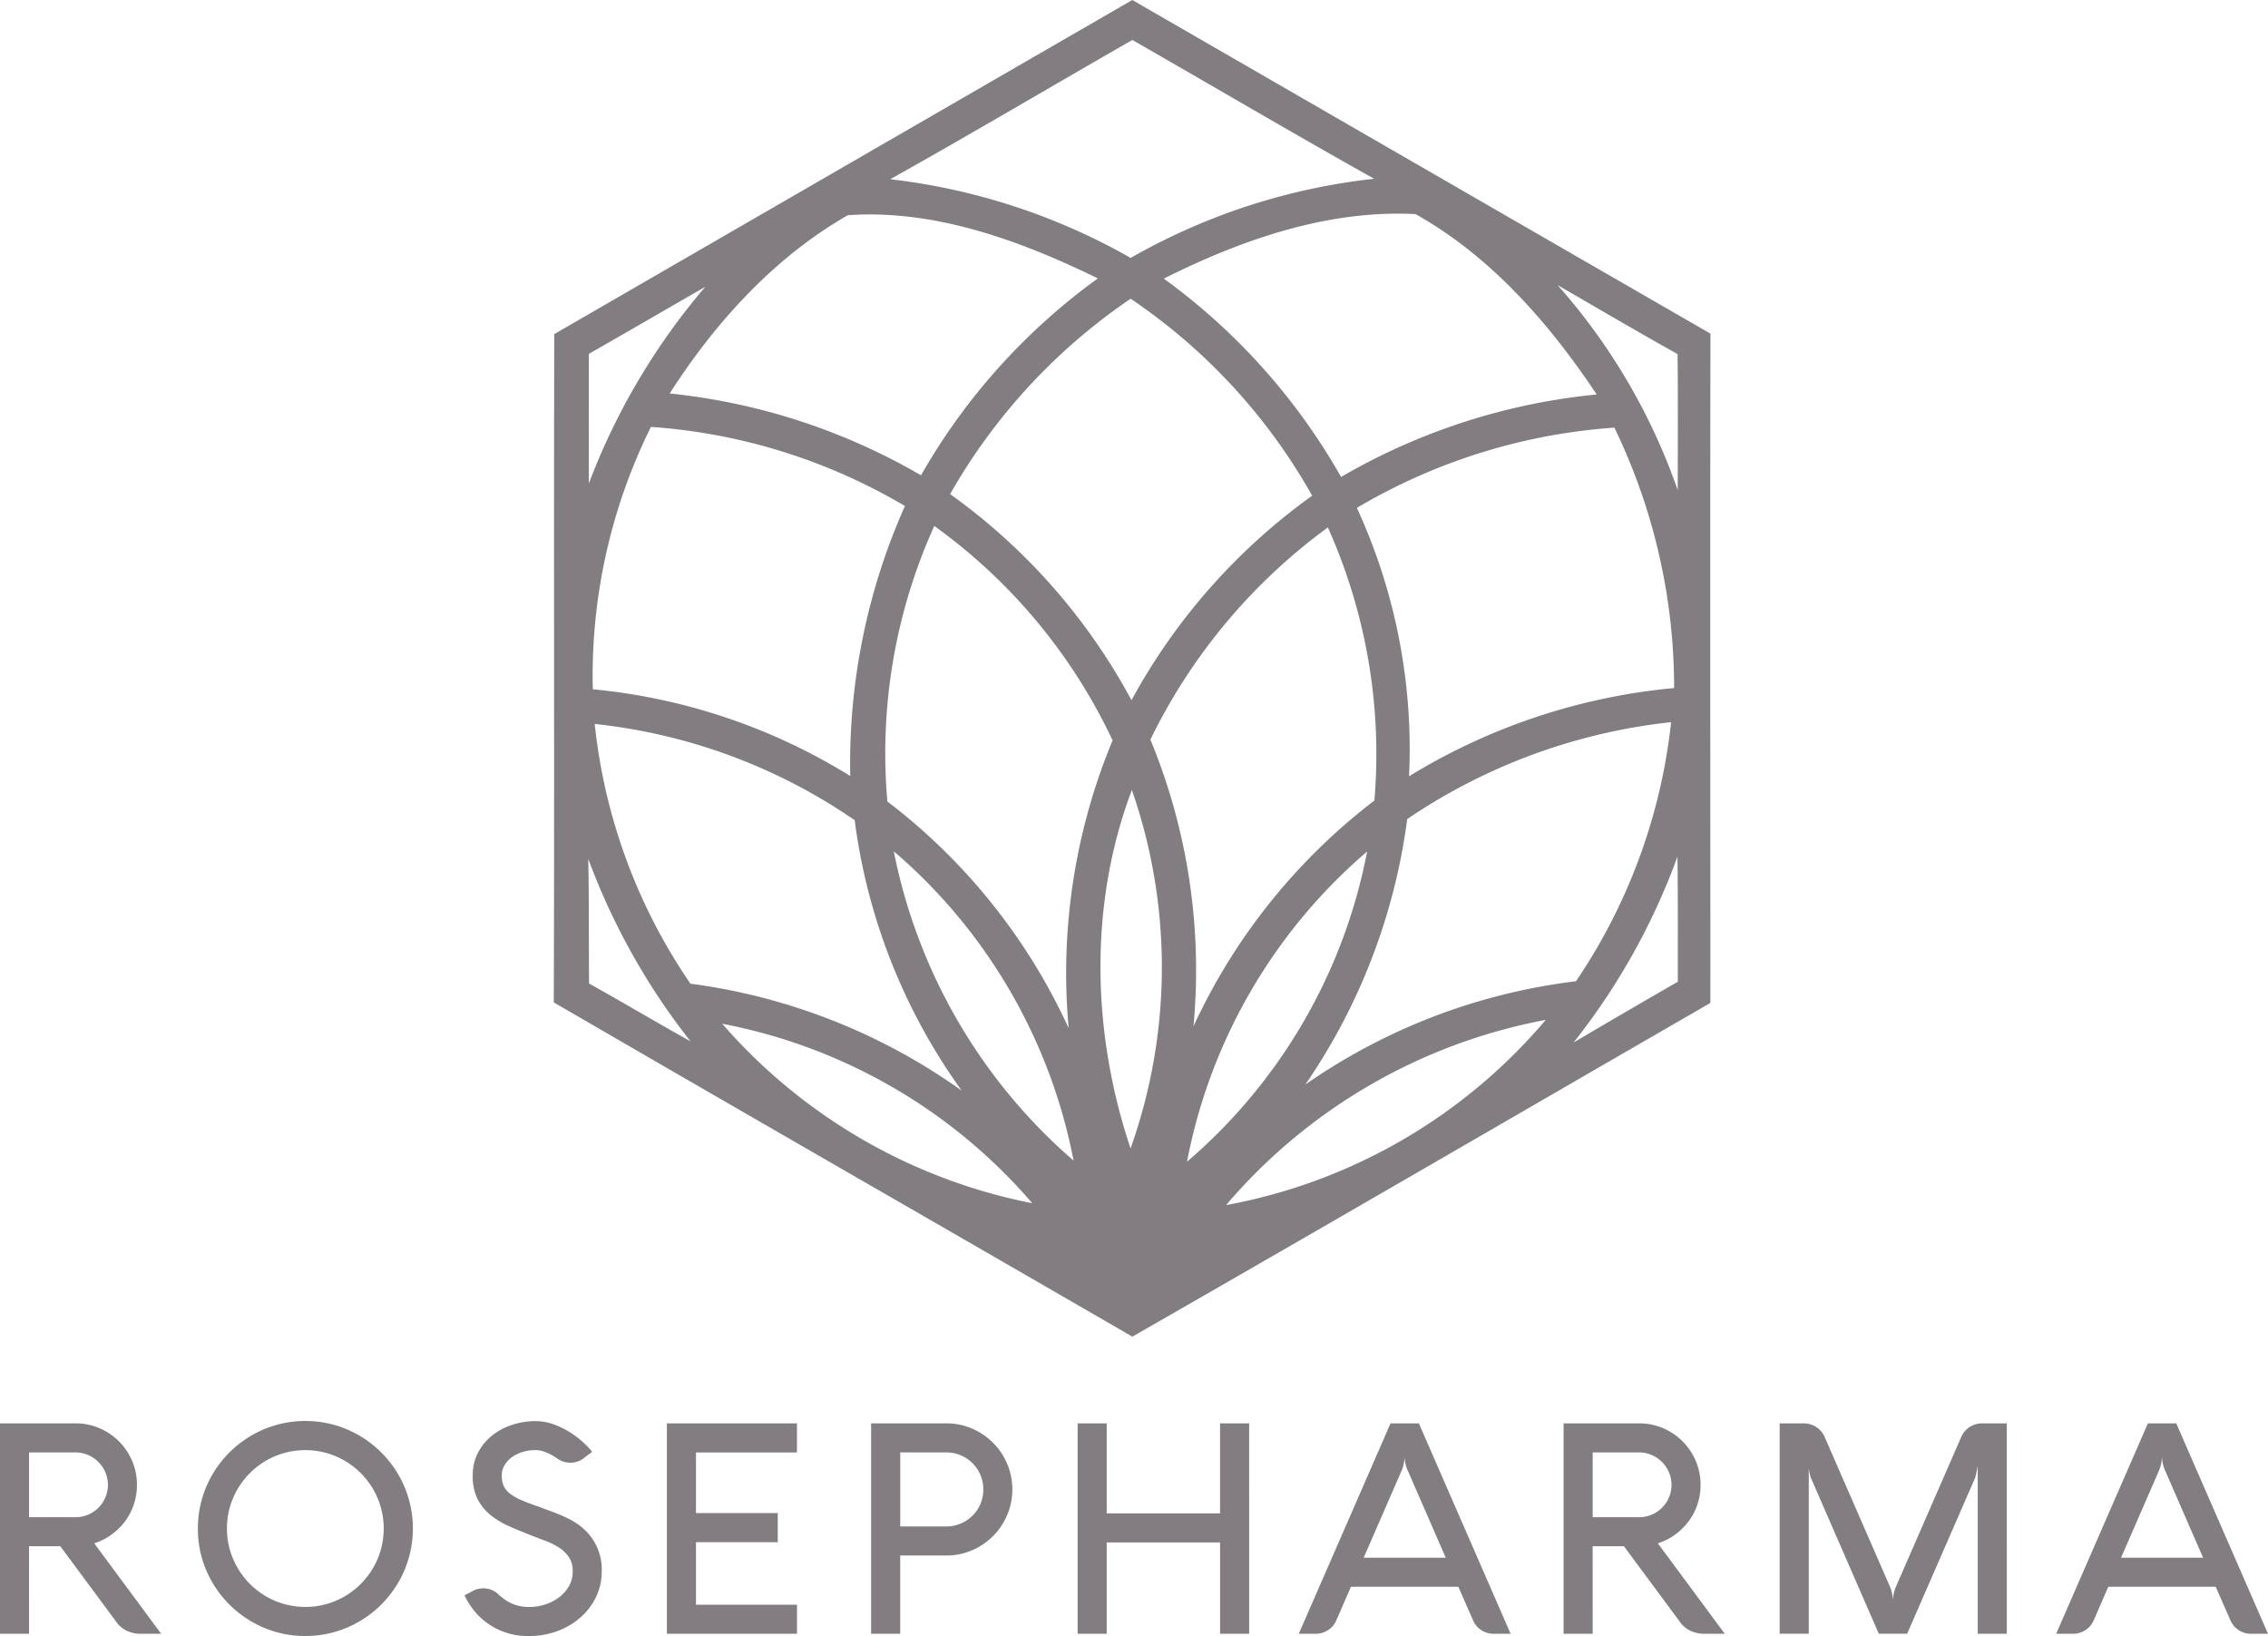 <svg xmlns="http://www.w3.org/2000/svg" width="194.922" height="140.576"><g id="Raggruppa_2" data-name="Raggruppa 2" transform="translate(-323.484 -227.35)" fill="#817d81"><path id="Tracciato_1" data-name="Tracciato 1" d="M371.122 256.058Q395.96 241.7 420.8 227.35q24.84 14.34 49.689 28.668c-.04 19.174-.007 38.349-.007 57.513-16.563 9.561-33.089 19.175-49.682 28.675-16.562-9.59-33.168-19.108-49.721-28.721.063-19.142-.01-38.283.04-57.427m28.871-13.308a54.372 54.372 0 0120.67 6.762 53.982 53.982 0 0120.923-6.8c-6.968-3.9-13.851-7.958-20.78-11.926-6.945 3.974-13.827 8.062-20.813 11.966m-3.641 3.091c-6.342 3.631-11.393 9.214-15.31 15.317a53.869 53.869 0 0121.6 7.032 53.678 53.678 0 0115.2-16.919c-6.643-3.241-14.011-5.956-21.49-5.43m27.156 5.447a53.849 53.849 0 0115.237 17.045 54.022 54.022 0 0121.969-7.088c-4.07-6.116-9.1-11.876-15.573-15.5-7.535-.39-14.957 2.2-21.633 5.543m-49.412 6.469c0 3.711-.01 7.422 0 11.136a56.952 56.952 0 0110.014-16.906c-3.338 1.922-6.669 3.858-10.014 5.77m83.257-5.913a52.541 52.541 0 0110.323 17.622c.014-3.9.03-7.8-.01-11.692-3.464-1.936-6.878-3.938-10.313-5.93m-52.207 17.962a52.093 52.093 0 0115.587 17.709 52.458 52.458 0 0115.527-17.573 49.86 49.86 0 00-15.6-16.925 50.418 50.418 0 00-15.517 16.789m-30.707 16.769a51.182 51.182 0 0122.126 7.455 54.263 54.263 0 014.7-23.2 49.618 49.618 0 00-21.833-6.8 48.208 48.208 0 00-4.994 22.549m65.668-15.59a49.577 49.577 0 014.484 23.062 52.937 52.937 0 0122.782-7.582 51.247 51.247 0 00-5.136-22.375 50.26 50.26 0 00-22.13 6.895m-40.35 25.231a51.319 51.319 0 0115.58 19.478 52.126 52.126 0 013.775-24.731 47.692 47.692 0 00-15.324-18.425 47.365 47.365 0 00-4.031 23.681m22.606-5.323a51.945 51.945 0 013.7 24.638 51.636 51.636 0 0115.55-19.4 47.568 47.568 0 00-4-23.469 49.3 49.3 0 00-15.25 18.229m-47.76-1.343a48.419 48.419 0 008.228 22.32 51.69 51.69 0 0123.315 9.19 50.892 50.892 0 01-9.2-23.241 48.428 48.428 0 00-22.343-8.269m69.832 8.172a52.352 52.352 0 01-8.754 22.812 51.521 51.521 0 0123.258-8.874 49.11 49.11 0 008.175-22.263 49.892 49.892 0 00-22.679 8.325m-23.778 28.3a46.353 46.353 0 00.113-30.8c-3.72 9.83-3.441 20.9-.113 30.8M400.3 300.5a47.249 47.249 0 0015.453 26.579A46.6 46.6 0 00400.3 300.5m-26.257.652c.067 3.568.04 7.139.067 10.707 2.921 1.632 5.8 3.345 8.721 4.97a57.6 57.6 0 01-8.788-15.677m51.457 26.024a46.659 46.659 0 0015.483-26.66 46.627 46.627 0 00-15.483 26.66m42.153-26.217a57.154 57.154 0 01-8.931 15.973q4.471-2.639 8.961-5.223c0-3.588.016-7.162-.03-10.75m-38.8 29.944a47.161 47.161 0 0027.479-15.916 47.59 47.59 0 00-27.474 15.913m-43.3-15.58a47.423 47.423 0 0026.646 15.421 46.637 46.637 0 00-26.646-15.421"/><g id="Raggruppa_1" data-name="Raggruppa 1"><path id="Tracciato_2" data-name="Tracciato 2" d="M325.982 367.737h-2.5v-18.081h6.485a5.16 5.16 0 012.063.416 5.281 5.281 0 012.808 2.808 5.158 5.158 0 01.416 2.062 5.241 5.241 0 01-.271 1.685 5.175 5.175 0 01-.764 1.458 5.381 5.381 0 01-1.167 1.142 5.187 5.187 0 01-1.47.737l5.754 7.773h-1.716a2.817 2.817 0 01-1.293-.285 2.347 2.347 0 01-.928-.851l-4.731-6.385h-2.688zm0-15.583v5.565h3.987a2.764 2.764 0 001.969-.808 2.867 2.867 0 00.6-.883 2.774 2.774 0 000-2.17 2.829 2.829 0 00-1.483-1.483 2.678 2.678 0 00-1.085-.221z"/><path id="Tracciato_3" data-name="Tracciato 3" d="M340.492 358.69a9.143 9.143 0 011.262-4.662 9.339 9.339 0 013.312-3.312 9.219 9.219 0 019.324 0 9.34 9.34 0 013.312 3.312 9.211 9.211 0 010 9.324 9.318 9.318 0 01-3.312 3.312 9.143 9.143 0 01-4.662 1.262 8.958 8.958 0 01-3.6-.726 9.293 9.293 0 01-4.914-4.915 8.95 8.95 0 01-.722-3.595zm2.5 0a6.535 6.535 0 00.529 2.624 6.786 6.786 0 003.579 3.586 6.751 6.751 0 005.249 0 6.783 6.783 0 003.584-3.583 6.772 6.772 0 000-5.248 6.789 6.789 0 00-3.584-3.584 6.775 6.775 0 00-5.249 0 6.792 6.792 0 00-3.583 3.584 6.531 6.531 0 00-.526 2.621z"/><path id="Tracciato_4" data-name="Tracciato 4" d="M371.454 352.731a4.913 4.913 0 00-1-.568 2.47 2.47 0 00-.946-.21 3.75 3.75 0 00-1.116.163 3.176 3.176 0 00-.922.455 2.284 2.284 0 00-.63.688 1.679 1.679 0 00-.234.865 2.166 2.166 0 00.177.922 1.832 1.832 0 00.567.676 4.8 4.8 0 001.016.562q.624.264 1.521.568c.294.118.59.229.889.335s.591.218.877.341.568.254.845.4a5.358 5.358 0 01.795.505 4.668 4.668 0 011.906 3.915 5.043 5.043 0 01-.505 2.26 5.528 5.528 0 01-1.363 1.761 6.315 6.315 0 01-1.981 1.149 6.777 6.777 0 01-2.347.411 5.925 5.925 0 01-4.075-1.451 5.81 5.81 0 01-.58-.587 5.733 5.733 0 01-.436-.574q-.183-.277-.309-.5a8.461 8.461 0 01-.2-.379l.606-.316a1.9 1.9 0 011-.29 1.85 1.85 0 011.388.593l.2.164a3.637 3.637 0 001.067.625 3.8 3.8 0 001.343.221 4.347 4.347 0 001.275-.2 4.117 4.117 0 001.192-.587 3.206 3.206 0 00.884-.959 2.524 2.524 0 00.346-1.331 2.1 2.1 0 00-.328-1.211 3 3 0 00-.852-.821 5.91 5.91 0 00-1.173-.58q-.65-.24-1.28-.492-.935-.364-1.824-.757a7.042 7.042 0 01-1.589-.952 4.267 4.267 0 01-1.123-1.375 4.367 4.367 0 01-.423-2.026 4.16 4.16 0 01.461-1.981 4.565 4.565 0 011.217-1.469 5.5 5.5 0 011.729-.916 6.448 6.448 0 011.993-.315 4.478 4.478 0 011.476.253 7.118 7.118 0 011.376.643 7.594 7.594 0 011.16.858 8.269 8.269 0 01.858.884l-.643.479a1.83 1.83 0 01-1.224.454 1.945 1.945 0 01-1.061-.303z"/><path id="Tracciato_5" data-name="Tracciato 5" d="M391.982 367.737H380.8v-18.081h11.179v2.5H383.3v5.212h7.027v2.5H383.3v5.375h8.68z"/><path id="Tracciato_6" data-name="Tracciato 6" d="M400.852 367.737h-2.5v-18.081h6.461a5.51 5.51 0 012.208.448 5.7 5.7 0 013.021 3.022 5.665 5.665 0 010 4.416 5.7 5.7 0 01-3.021 3.021 5.475 5.475 0 01-2.208.448h-3.962zm3.962-9.224a3.117 3.117 0 001.236-.246 3.176 3.176 0 001.7-1.69 3.248 3.248 0 000-2.48 3.2 3.2 0 00-.681-1.016 3.153 3.153 0 00-1.016-.68 3.118 3.118 0 00-1.236-.247h-3.962v6.359z"/><path id="Tracciato_7" data-name="Tracciato 7" d="M430.842 367.737h-2.5v-7.848H418.6v7.848h-2.5v-18.081h2.5v7.734h9.741v-7.734h2.5z"/><path id="Tracciato_8" data-name="Tracciato 8" d="M442.993 349.656h2.435l7.885 18.081h-1.438a1.941 1.941 0 01-1.073-.309 1.9 1.9 0 01-.718-.852l-1.262-2.877h-9.236l-1.249 2.877a1.87 1.87 0 01-.713.845 1.941 1.941 0 01-1.079.316h-1.438zm.983 3.987l-3.292 7.558h7.053l-3.293-7.558a2.974 2.974 0 01-.24-1.072 4.5 4.5 0 01-.082.58 3.116 3.116 0 01-.146.492z"/><path id="Tracciato_9" data-name="Tracciato 9" d="M460.366 367.737h-2.5v-18.081h6.486a5.159 5.159 0 012.062.416 5.281 5.281 0 012.808 2.808 5.158 5.158 0 01.416 2.062 5.21 5.21 0 01-1.035 3.143 5.381 5.381 0 01-1.167 1.142 5.187 5.187 0 01-1.47.737l5.754 7.773h-1.716a2.817 2.817 0 01-1.293-.285 2.347 2.347 0 01-.928-.851l-4.731-6.385h-2.688zm0-15.583v5.565h3.988a2.764 2.764 0 001.968-.808 2.868 2.868 0 00.6-.883 2.786 2.786 0 000-2.17 2.829 2.829 0 00-1.483-1.483 2.677 2.677 0 00-1.084-.221z"/><path id="Tracciato_10" data-name="Tracciato 10" d="M495.959 367.737h-2.5v-14.4a1.619 1.619 0 00-.038.171l-.057.3a5.332 5.332 0 01-.076.34 1.735 1.735 0 01-.095.284l-5.8 13.3h-2.436l-5.791-13.286a1 1 0 01-.088-.227c-.025-.093-.049-.187-.069-.285s-.038-.185-.051-.264a1.371 1.371 0 01-.019-.184v14.246h-2.5v-18.076h2.069a1.955 1.955 0 011.792 1.161l5.64 12.933a3.158 3.158 0 01.157.523 3.5 3.5 0 01.069.587 3.4 3.4 0 01.24-1.11l5.64-12.933a1.884 1.884 0 01.732-.852 1.97 1.97 0 011.06-.309h2.119z"/><path id="Tracciato_11" data-name="Tracciato 11" d="M508.084 349.656h2.436l7.886 18.081h-1.439a1.933 1.933 0 01-1.072-.309 1.9 1.9 0 01-.72-.852l-1.262-2.877h-9.236l-1.248 2.877a1.863 1.863 0 01-.713.845 1.946 1.946 0 01-1.079.316H500.2zm.985 3.987l-3.294 7.558h7.054l-3.294-7.558a3.038 3.038 0 01-.24-1.072 4.506 4.506 0 01-.081.58 3.341 3.341 0 01-.145.492z"/></g></g></svg>